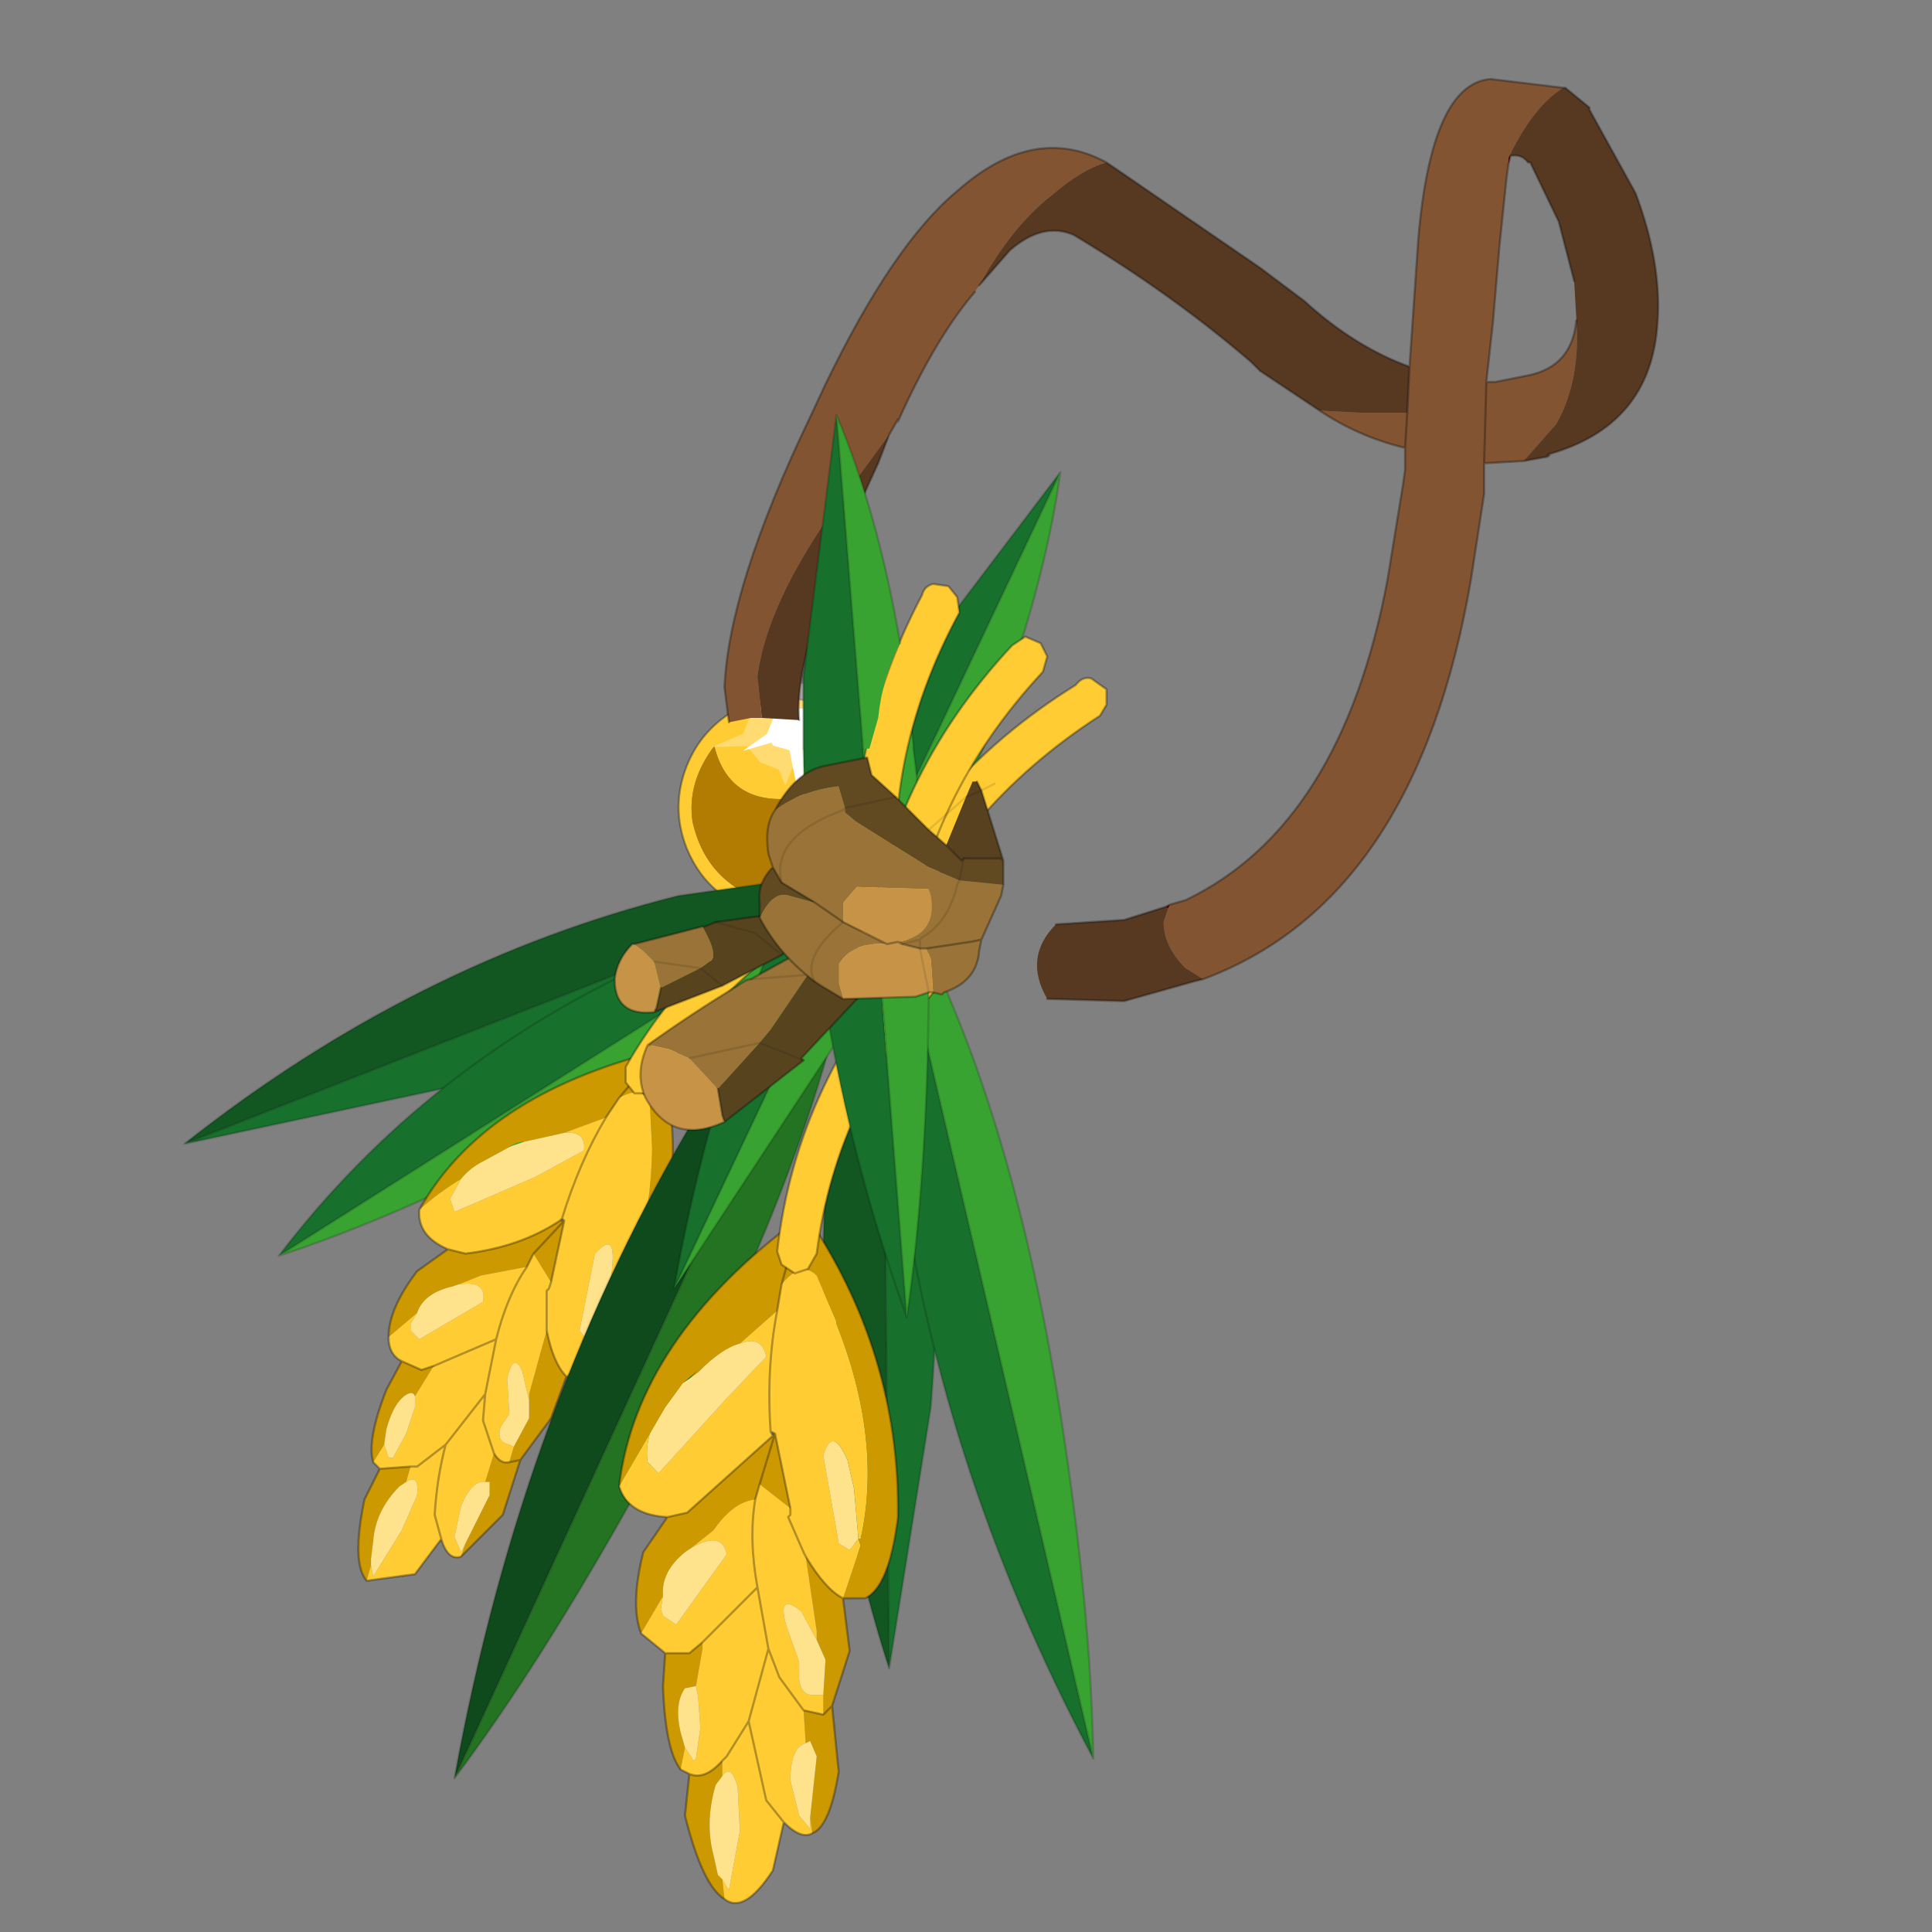 <?xml version="1.0" encoding="UTF-8" standalone="no"?>
<svg xmlns:xlink="http://www.w3.org/1999/xlink" height="440.0px" width="440.0px" xmlns="http://www.w3.org/2000/svg">
  <rect width="100%" height="100%" fill="#808080" stroke="none"/>
  <g transform="matrix(10.0, 0.0, 0.0, 10.0, 0.0, 0.0)">
    <use height="44.0" transform="matrix(1.0, 0.0, 0.0, 1.0, 0.0, 0.0)" width="44.0" xlink:href="#shape0"/>
    <use height="7.85" transform="matrix(0.853, 0.341, -0.341, 0.853, 17.384, 13.084)" width="5.5" xlink:href="#sprite0"/>
    <use height="33.9" transform="matrix(1.0, 0.0, 0.0, 1.0, 4.2, 9.45)" width="21.0" xlink:href="#shape2"/>
    <use height="10.7" transform="matrix(0.92, 0.0, 0.0, 0.92, 16.436, 17.012)" width="9.6" xlink:href="#sprite1"/>
    <use height="21.05" transform="matrix(1.0, 0.0, 0.0, 1.0, 16.5, 1.75)" width="21.25" xlink:href="#shape5"/>
    <use height="10.7" transform="matrix(0.208, -0.895, 0.895, 0.208, 25.165, 22.289)" width="9.6" xlink:href="#sprite1"/>
    <use height="10.7" transform="matrix(0.466, -0.79, 0.79, 0.466, 11.992, 12.227)" width="9.6" xlink:href="#sprite1"/>
    <use height="10.7" transform="matrix(0.735, 0.55, -0.55, 0.735, 24.824, -1.899)" width="9.6" xlink:href="#sprite1"/>
    <use height="10.7" transform="matrix(-0.302, -0.864, 0.864, -0.302, 34.358, 13.716)" width="9.6" xlink:href="#sprite1"/>
    <use height="7.6" transform="matrix(1.0, 0.0, 0.0, 1.0, 18.3, 9.45)" width="2.2" xlink:href="#shape6"/>
  </g>
  <defs>
    <g id="shape0" transform="matrix(1.0, 0.0, 0.0, 1.0, 0.0, 0.0)">
      <path d="M44.0 44.0 L0.0 44.0 0.0 0.0 44.0 0.0 44.0 44.0" fill="#43adca" fill-opacity="0.0" fill-rule="evenodd" stroke="none"/>
    </g>
    <g id="sprite0" transform="matrix(1.0, 0.0, 0.0, 1.0, 2.75, 3.9)">
      <use height="7.85" transform="matrix(1.0, 0.0, 0.0, 1.0, -2.75, -3.9)" width="5.5" xlink:href="#shape1"/>
    </g>
    <g id="shape1" transform="matrix(1.0, 0.0, 0.0, 1.0, 2.75, 3.9)">
      <path d="M0.0 -1.5 Q1.15 -1.5 1.95 -0.75 L2.55 0.1 2.65 0.5 2.75 1.2 2.75 1.4 Q2.7 2.45 1.95 3.15 1.15 3.95 0.0 3.95 -1.15 3.95 -1.95 3.15 L-2.0 3.1 Q-2.75 2.3 -2.75 1.2 -2.75 0.1 -1.95 -0.75 L-1.9 -0.75 -0.8 -1.35 -0.35 -1.45 0.0 -1.5 M0.35 -0.8 L0.15 -1.15 -0.3 -1.3 -0.7 -1.15 -0.9 -0.8 -0.7 -0.4 -0.3 -0.25 Q0.0 -0.25 0.15 -0.4 L0.35 -0.8 M2.45 1.7 L2.5 1.35 2.55 0.8 2.4 0.2 2.4 0.15 Q1.65 -0.8 0.55 -1.15 1.5 0.15 0.05 0.95 -1.4 1.75 -2.3 0.5 -2.6 1.6 -2.1 2.45 -1.2 3.75 0.4 3.6 2.15 3.35 2.45 1.7" fill="#ffcc33" fill-rule="evenodd" stroke="none"/>
      <path d="M0.35 -0.8 L0.15 -0.4 Q0.0 -0.25 -0.3 -0.25 L-0.7 -0.4 -0.9 -0.8 -0.7 -1.15 -0.3 -1.3 0.15 -1.15 0.35 -0.8" fill="#ffffff" fill-rule="evenodd" stroke="none"/>
      <path d="M2.45 1.7 Q1.8 1.45 1.85 1.15 1.85 0.8 2.55 0.8 L2.5 1.35 2.45 1.7" fill="#bd954d" fill-rule="evenodd" stroke="none"/>
      <path d="M2.55 0.8 Q1.85 0.8 1.85 1.15 1.8 1.45 2.45 1.7 2.15 3.35 0.4 3.6 -1.2 3.75 -2.1 2.45 -2.6 1.6 -2.3 0.5 -1.4 1.75 0.05 0.95 1.5 0.15 0.55 -1.15 1.65 -0.8 2.4 0.15 L2.4 0.2 2.55 0.8" fill="#b17c01" fill-rule="evenodd" stroke="none"/>
      <path d="M0.0 -1.5 L-0.35 -1.45 -0.8 -1.35 -1.9 -0.75 -1.95 -0.75 Q-2.75 0.1 -2.75 1.2 -2.75 2.3 -2.0 3.1 L-1.95 3.15 Q-1.15 3.95 0.0 3.95 1.15 3.95 1.95 3.15 2.7 2.45 2.75 1.4 L2.75 1.2 2.65 0.5 2.55 0.1 1.95 -0.75 Q1.15 -1.5 0.0 -1.5 M2.55 0.8 Q1.85 0.8 1.85 1.15 1.8 1.45 2.45 1.7" fill="none" stroke="#000000" stroke-linecap="round" stroke-linejoin="round" stroke-opacity="0.302" stroke-width="0.05"/>
      <path d="M2.05 2.2 L1.6 2.55 1.25 2.15 1.15 1.4 1.45 0.6 Q1.7 0.3 1.9 0.35 L2.25 0.65 2.4 1.45 2.05 2.2" fill="#42341f" fill-rule="evenodd" stroke="none"/>
      <path d="M-0.25 -0.5 L-0.5 -0.1 -0.95 -0.05 -1.2 -0.25 -1.2 -0.7 -0.95 -1.05 -0.55 -1.1 -0.2 -0.9 -0.25 -0.5" fill="#ffffff" fill-rule="evenodd" stroke="none"/>
      <path d="M-0.3 0.3 L-0.3 0.75 -0.6 0.45 -1.1 0.45 -1.55 0.2 -2.35 0.55 -1.75 -0.05 -1.75 -0.85 -1.25 -1.6 -0.7 -1.8 Q-0.25 -2.05 -0.05 -2.7 L-0.1 -1.65 0.2 -1.25 Q0.4 -0.9 0.2 -0.45 L-0.3 0.3 M-0.25 -0.5 L-0.2 -0.9 -0.55 -1.1 -0.95 -1.05 -1.2 -0.7 -1.2 -0.25 -0.95 -0.05 -0.5 -0.1 -0.25 -0.5" fill="#ffffff" fill-opacity="0.302" fill-rule="evenodd" stroke="none"/>
      <path d="M-0.7 -0.35 L-1.6 0.35 -0.85 -0.8 -1.5 -2.15 -0.65 -0.9 2.55 -3.9 -0.4 -0.6 0.65 1.7 -0.7 -0.35" fill="#ffffff" fill-rule="evenodd" stroke="none"/>
    </g>
    <g id="shape2" transform="matrix(1.0, 0.0, 0.0, 1.0, -4.2, -9.45)">
      <path d="M20.4 19.7 Q16.8 22.85 10.05 24.8 L4.2 26.05 20.4 19.7" fill="#17702c" fill-rule="evenodd" stroke="none"/>
      <path d="M20.4 19.7 L4.2 26.05 Q9.45 21.9 15.45 20.4 L20.4 19.7" fill="#125721" fill-rule="evenodd" stroke="none"/>
      <path d="M4.2 26.05 L10.05 24.8 Q16.8 22.85 20.4 19.7 L4.2 26.05 Q9.45 21.9 15.45 20.4 L20.4 19.7" fill="none" stroke="#000000" stroke-linecap="round" stroke-linejoin="round" stroke-opacity="0.153" stroke-width="0.05"/>
      <path d="M20.1 20.55 Q21.75 25.1 21.2 32.05 L20.25 38.0 20.1 20.55" fill="#17702c" fill-rule="evenodd" stroke="none"/>
      <path d="M20.1 20.55 L20.25 38.0 Q18.2 31.6 18.95 25.45 L20.1 20.55" fill="#125721" fill-rule="evenodd" stroke="none"/>
      <path d="M20.25 38.0 L21.2 32.05 Q21.75 25.1 20.1 20.55 L20.25 38.0 Q18.2 31.6 18.95 25.45 L20.1 20.55" fill="none" stroke="#000000" stroke-linecap="round" stroke-linejoin="round" stroke-opacity="0.153" stroke-width="0.05"/>
      <path d="M24.9 40.05 Q21.25 33.2 20.4 25.9 L20.2 19.9 24.9 40.05" fill="#17702c" fill-rule="evenodd" stroke="none"/>
      <path d="M24.9 40.05 L20.2 19.9 Q23.05 24.65 24.25 32.85 24.85 36.9 24.9 40.05" fill="#38a330" fill-rule="evenodd" stroke="none"/>
      <path d="M20.2 19.9 L20.4 25.9 Q21.25 33.2 24.9 40.05 L20.2 19.9 Q23.05 24.65 24.25 32.85 24.85 36.9 24.9 40.05" fill="none" stroke="#000000" stroke-linecap="round" stroke-linejoin="round" stroke-opacity="0.153" stroke-width="0.05"/>
      <path d="M19.55 20.25 L6.35 28.6 Q9.7 24.2 14.95 21.85 L19.55 20.25" fill="#17702c" fill-rule="evenodd" stroke="none"/>
      <path d="M19.55 20.25 Q17.4 23.5 11.65 26.35 8.8 27.8 6.35 28.6 L19.55 20.25" fill="#38a330" fill-rule="evenodd" stroke="none"/>
      <path d="M6.35 28.6 Q8.8 27.8 11.65 26.35 17.4 23.5 19.55 20.25 L6.35 28.6 Q9.7 24.2 14.95 21.85 L19.55 20.25" fill="none" stroke="#000000" stroke-linecap="round" stroke-linejoin="round" stroke-opacity="0.153" stroke-width="0.05"/>
      <path d="M15.0 23.85 L15.0 23.9 15.05 23.9 Q15.8 27.2 14.5 30.25 13.75 31.45 13.25 31.5 L12.9 31.35 13.6 30.5 13.6 30.4 13.65 30.4 Q14.8 28.7 14.85 26.2 L14.85 26.15 14.8 25.15 Q14.65 24.7 14.1 25.0 L14.95 24.0 14.1 25.0 13.8 25.45 12.85 25.8 11.95 26.0 11.65 26.1 11.95 26.0 Q11.75 26.0 11.55 26.15 L11.0 26.45 Q10.7 26.6 10.5 26.85 10.0 27.15 9.55 27.55 11.0 24.95 14.95 23.95 L15.0 23.9 15.0 23.85 15.0 23.9 14.95 23.9 15.0 23.9 14.95 23.95 Q14.1 24.0 14.95 23.9 L15.0 23.85 M14.95 24.0 L14.95 23.95 14.9 24.0 14.95 24.0 M10.2 28.45 L10.6 28.55 Q11.85 28.4 12.75 27.8 L12.85 27.8 12.15 28.55 12.85 27.8 12.55 29.2 12.15 28.55 12.0 28.85 10.95 29.05 10.45 29.25 10.3 29.3 Q9.65 29.45 9.5 29.9 L8.85 30.45 Q8.85 29.8 9.5 28.95 L10.2 28.45 M12.45 30.3 Q12.6 31.05 12.9 31.35 L12.55 32.3 11.85 33.25 11.45 34.5 10.5 35.45 10.6 35.15 11.15 34.05 11.15 33.75 11.05 33.75 11.25 33.1 Q11.4 33.35 11.6 33.3 L11.7 32.95 12.05 32.3 12.05 31.9 12.05 31.75 12.45 30.3 M8.35 36.0 Q8.0 35.6 8.3 34.15 L8.65 33.45 9.35 33.4 9.25 33.75 9.1 33.85 Q8.55 34.4 8.5 35.1 L8.45 35.5 8.45 35.65 8.35 36.0 M8.5 33.3 Q8.35 32.8 8.8 31.65 L9.15 31.0 9.6 31.2 9.9 31.1 9.85 31.15 9.45 31.8 Q9.4 31.65 9.2 31.8 8.95 32.0 8.8 32.55 L8.75 32.9 8.5 33.3 M11.85 33.25 L11.6 33.3 11.85 33.25" fill="#cc9900" fill-rule="evenodd" stroke="none"/>
      <path d="M15.0 23.9 L14.95 23.9 14.95 23.95 15.0 23.9 M14.95 23.95 L14.95 24.0 14.9 24.0 14.95 23.95 M14.95 23.9 L14.95 23.85 15.1 23.65 15.05 23.8 15.0 23.85 14.95 23.9" fill="#ffca33" fill-rule="evenodd" stroke="none"/>
      <path d="M14.1 25.0 Q14.65 24.7 14.8 25.15 L14.85 26.15 14.85 26.2 Q14.8 28.7 13.65 30.4 L13.6 30.4 13.6 30.5 12.9 31.35 Q12.6 31.05 12.45 30.3 L12.45 30.2 12.45 29.4 12.5 29.35 12.55 29.2 12.5 29.35 12.45 29.4 12.45 30.2 12.45 30.3 12.05 31.75 12.05 31.9 11.9 31.25 Q11.7 30.75 11.55 31.4 L11.6 32.2 11.4 32.5 Q11.3 32.85 11.6 32.9 L11.7 32.95 11.6 33.3 Q11.4 33.35 11.25 33.1 L11.0 32.35 11.05 31.75 11.3 30.5 Q11.55 29.5 12.0 28.85 11.55 29.5 11.3 30.5 L11.05 31.75 11.0 32.35 11.25 33.1 11.05 33.75 Q10.75 33.7 10.5 34.3 L10.35 35.0 10.5 35.35 10.6 35.15 10.5 35.45 Q10.2 35.55 10.05 35.05 L9.45 35.85 8.35 36.0 8.45 35.65 8.5 35.9 9.15 34.85 9.5 34.05 Q9.55 33.55 9.25 33.75 L9.35 33.4 8.65 33.45 8.5 33.3 8.75 32.9 8.85 33.2 8.95 33.2 9.25 32.65 9.45 32.05 9.45 31.8 9.85 31.15 9.9 31.1 9.6 31.2 9.15 31.0 Q8.85 30.85 8.85 30.45 L9.5 29.9 9.35 30.15 9.35 30.3 9.55 30.5 11.0 29.65 Q11.1 29.15 10.45 29.25 L10.95 29.05 12.0 28.85 12.15 28.55 12.55 29.2 12.85 27.8 12.8 27.75 12.75 27.8 Q11.85 28.4 10.6 28.55 L10.2 28.45 Q9.5 28.15 9.55 27.55 10.0 27.15 10.5 26.85 L10.25 27.3 10.35 27.6 12.2 26.8 13.3 26.2 Q13.35 25.75 12.85 25.8 L13.8 25.45 14.1 25.0 M13.8 25.45 Q13.2 26.45 12.8 27.75 13.2 26.45 13.8 25.45 M13.6 30.4 L13.9 29.4 13.95 28.75 Q14.0 28.05 13.55 28.55 L13.25 30.05 13.2 30.3 13.35 30.5 13.6 30.4 M9.35 33.4 L9.5 33.4 10.15 32.9 Q9.95 33.65 9.9 34.5 L10.05 35.05 9.9 34.5 Q9.95 33.65 10.15 32.9 L9.5 33.4 9.35 33.4 M9.9 31.1 L11.3 30.5 9.9 31.1 M10.15 32.9 L11.05 31.75 10.15 32.9" fill="#ffcc33" fill-rule="evenodd" stroke="none"/>
      <path d="M11.65 26.1 L11.95 26.0 12.85 25.8 Q13.35 25.75 13.3 26.2 L12.2 26.8 10.35 27.6 10.25 27.3 10.5 26.85 Q10.7 26.6 11.0 26.45 L11.55 26.15 11.65 26.1 M9.5 29.9 Q9.65 29.45 10.3 29.3 L10.45 29.25 Q11.1 29.15 11.0 29.65 L9.55 30.5 9.35 30.3 9.35 30.15 9.5 29.9 M13.6 30.4 L13.35 30.5 13.2 30.3 13.25 30.05 13.55 28.55 Q14.0 28.05 13.95 28.75 L13.9 29.4 13.6 30.4 M11.7 32.95 L11.6 32.9 Q11.3 32.85 11.4 32.5 L11.6 32.2 11.55 31.4 Q11.7 30.75 11.9 31.25 L12.05 31.9 12.05 32.3 11.7 32.95 M8.75 32.9 L8.8 32.55 Q8.95 32.0 9.2 31.8 9.4 31.65 9.45 31.8 L9.45 32.05 9.25 32.65 8.95 33.2 8.85 33.2 8.75 32.9 M9.25 33.75 Q9.55 33.55 9.5 34.05 L9.15 34.85 8.5 35.9 8.45 35.65 8.45 35.5 8.5 35.1 Q8.55 34.4 9.1 33.85 L9.25 33.75 M11.05 33.75 L11.15 33.75 11.15 34.05 10.6 35.15 10.5 35.35 10.35 35.0 10.5 34.3 Q10.75 33.7 11.05 33.75" fill="#ffe28c" fill-rule="evenodd" stroke="none"/>
      <path d="M15.05 23.9 L15.0 23.85 15.0 23.9 14.95 23.9 14.95 23.95 14.95 24.0 14.1 25.0 M15.0 23.9 L14.95 23.95 M12.9 31.35 L13.25 31.5 Q13.75 31.45 14.5 30.25 15.8 27.2 15.05 23.9 M14.9 24.0 L14.95 24.0 M13.8 25.45 L14.1 25.0 M9.55 27.55 Q9.5 28.15 10.2 28.45 L10.6 28.55 Q11.85 28.4 12.75 27.8 L12.8 27.75 Q13.2 26.45 13.8 25.45 M12.0 28.85 L12.15 28.55 12.85 27.8 12.75 27.8 M8.85 30.45 Q8.85 29.8 9.5 28.95 L10.2 28.45 M12.8 27.75 L12.85 27.8 12.55 29.2 12.5 29.35 12.45 29.4 12.45 30.2 12.45 30.3 Q12.6 31.05 12.9 31.35 L12.55 32.3 11.85 33.25 11.45 34.5 10.5 35.45 Q10.2 35.55 10.05 35.05 L9.45 35.85 8.35 36.0 Q8.0 35.6 8.3 34.15 L8.65 33.45 8.5 33.3 Q8.35 32.8 8.8 31.65 L9.15 31.0 Q8.85 30.85 8.85 30.45 M9.55 27.55 Q11.0 24.95 14.95 23.95 M11.6 33.3 L11.85 33.25 M12.0 28.85 Q11.55 29.5 11.3 30.5 L11.05 31.75 11.0 32.35 11.25 33.1 Q11.4 33.35 11.6 33.3 M9.9 31.1 L9.6 31.2 9.15 31.0 M10.05 35.05 L9.9 34.5 Q9.95 33.65 10.15 32.9 L9.5 33.4 9.35 33.4 8.65 33.45 M11.05 31.75 L10.15 32.9 M11.3 30.5 L9.9 31.1" fill="none" stroke="#000000" stroke-linecap="round" stroke-linejoin="round" stroke-opacity="0.302" stroke-width="0.05"/>
      <path d="M19.3 19.7 L19.65 19.65 19.85 19.95 19.85 20.2 19.7 20.45 Q16.6 21.9 15.0 24.7 L14.7 24.9 14.45 24.9 14.25 24.65 14.25 24.3 Q15.95 21.3 19.3 19.7" fill="#ffcc33" fill-rule="evenodd" stroke="none"/>
      <path d="M19.3 19.7 Q15.95 21.3 14.25 24.3 L14.25 24.65 14.45 24.9 14.7 24.9 15.0 24.7 Q16.6 21.9 19.7 20.45 L19.85 20.2 19.85 19.95 19.65 19.65 19.3 19.7 Z" fill="none" stroke="#000000" stroke-linecap="round" stroke-linejoin="round" stroke-opacity="0.302" stroke-width="0.05"/>
      <path d="M10.35 40.5 Q11.9 31.95 15.95 25.25 L19.65 20.25 10.35 40.5" fill="#0f4a1c" fill-rule="evenodd" stroke="none"/>
      <path d="M10.35 40.5 L19.65 20.25 Q18.8 26.4 14.45 34.05 12.3 37.9 10.35 40.5" fill="#247322" fill-rule="evenodd" stroke="none"/>
      <path d="M19.65 20.25 L15.95 25.25 Q11.9 31.95 10.35 40.5 L19.65 20.25 Q18.8 26.4 14.45 34.05 12.3 37.9 10.35 40.5" fill="none" stroke="#000000" stroke-linecap="round" stroke-linejoin="round" stroke-opacity="0.153" stroke-width="0.05"/>
      <path d="M18.3 27.65 L18.25 27.65 18.3 27.65 18.25 27.65 18.3 27.65 18.2 27.75 18.15 27.8 18.2 27.8 18.25 27.7 18.3 27.65 18.35 27.65 Q20.5 30.8 20.45 34.55 20.25 36.15 19.7 36.4 L19.2 36.4 19.35 37.6 18.95 38.85 19.1 40.35 Q18.9 41.6 18.5 41.75 L18.45 41.4 18.6 40.0 18.45 39.65 18.35 39.7 18.3 38.95 18.75 39.05 18.75 38.6 18.8 37.8 18.6 37.35 18.6 37.15 18.35 35.45 Q18.8 36.2 19.2 36.4 L19.6 35.2 19.55 35.05 19.6 35.05 Q20.1 32.8 19.05 30.15 L19.05 30.1 18.6 29.05 Q18.25 28.7 17.8 29.25 L17.7 29.85 16.85 30.6 Q16.45 30.7 15.9 31.25 L15.7 31.4 15.9 31.2 15.55 31.5 15.15 32.05 14.8 32.65 14.1 33.85 Q14.5 30.5 18.2 27.75 17.35 28.15 18.2 27.7 L18.25 27.65 18.3 27.65 M18.2 27.8 L17.8 29.25 18.2 27.8 M15.2 34.55 L15.65 34.45 17.6 32.7 17.65 32.65 18.0 34.35 17.3 33.8 17.2 34.15 Q16.7 34.2 16.25 34.85 L15.75 35.25 15.6 35.35 Q15.05 35.8 15.1 36.35 L14.6 37.2 Q14.35 36.55 14.65 35.35 L15.2 34.55 M17.65 32.65 L17.3 33.8 17.65 32.65 M16.5 43.25 Q16.0 42.95 15.6 41.35 L15.7 40.4 Q16.05 40.55 16.45 40.1 L16.45 40.45 16.3 40.65 Q16.05 41.5 16.25 42.25 L16.35 42.7 16.45 42.8 16.5 43.25 M15.5 40.3 Q15.15 39.85 15.1 38.4 L15.15 37.65 15.7 37.65 16.0 37.4 16.0 37.55 15.85 38.4 15.6 38.45 Q15.35 38.8 15.5 39.45 L15.6 39.8 15.5 40.3 M18.75 39.05 L18.95 38.85 18.75 39.05" fill="#cc9900" fill-rule="evenodd" stroke="none"/>
      <path d="M18.3 27.65 L18.25 27.65 18.2 27.7 18.2 27.6 18.25 27.35 18.3 27.55 18.25 27.6 18.25 27.65 18.2 27.75 18.25 27.7 18.2 27.8 18.15 27.8 18.2 27.75 18.3 27.65" fill="#ffca33" fill-rule="evenodd" stroke="none"/>
      <path d="M16.85 30.6 L17.7 29.85 17.8 29.25 Q18.25 28.7 18.6 29.05 L19.05 30.1 19.05 30.15 Q20.1 32.8 19.6 35.05 L19.55 35.05 19.6 35.2 19.2 36.4 Q18.8 36.2 18.35 35.45 L18.3 35.35 17.95 34.55 18.0 34.5 18.0 34.35 18.0 34.5 17.95 34.55 18.3 35.35 18.35 35.45 18.6 37.15 18.6 37.35 18.25 36.7 Q17.7 36.25 17.9 37.0 L18.2 37.85 18.2 38.25 Q18.25 38.65 18.6 38.6 L18.75 38.6 18.75 39.05 18.3 38.95 17.75 38.2 17.5 37.55 17.25 36.15 Q17.05 35.05 17.2 34.15 17.05 35.05 17.25 36.15 L17.5 37.55 17.75 38.2 18.3 38.95 18.35 39.7 Q18.0 39.8 18.0 40.55 L18.2 41.35 18.45 41.65 18.45 41.4 18.5 41.75 Q18.25 41.9 17.85 41.5 L17.6 42.6 Q16.95 43.6 16.5 43.25 L16.45 42.8 16.6 43.05 16.85 41.7 16.8 40.7 Q16.65 40.15 16.45 40.45 L16.45 40.1 16.55 40.0 17.05 39.2 17.45 41.0 17.85 41.5 17.45 41.0 17.05 39.2 16.55 40.0 16.45 40.1 Q16.05 40.55 15.7 40.4 L15.5 40.3 15.6 39.8 15.8 40.1 15.85 40.05 15.95 39.35 15.9 38.65 15.85 38.4 16.0 37.55 16.0 37.4 15.7 37.65 15.15 37.65 14.6 37.2 15.1 36.35 15.05 36.65 15.1 36.8 15.4 37.0 16.55 35.4 Q16.45 34.85 15.75 35.25 L16.25 34.85 Q16.7 34.2 17.2 34.15 L17.3 33.8 18.0 34.35 17.65 32.65 17.55 32.6 17.6 32.7 15.65 34.45 15.2 34.55 Q14.3 34.5 14.1 33.85 L14.8 32.65 Q14.7 33.0 14.75 33.3 L15.0 33.55 16.5 31.9 17.45 30.9 Q17.35 30.4 16.85 30.6 M17.7 29.85 Q17.45 31.15 17.55 32.6 17.45 31.15 17.7 29.85 M19.55 35.05 L19.45 33.9 19.3 33.25 Q18.95 32.45 18.75 33.15 L19.05 34.85 19.1 35.15 19.35 35.3 19.55 35.05 M17.05 39.2 L17.5 37.55 17.05 39.2 M16.0 37.4 L17.25 36.15 16.0 37.4" fill="#ffcc33" fill-rule="evenodd" stroke="none"/>
      <path d="M15.7 31.4 L15.9 31.25 Q16.45 30.7 16.85 30.6 17.35 30.4 17.45 30.9 L16.5 31.9 15.0 33.55 14.75 33.3 Q14.7 33.0 14.8 32.65 L15.15 32.05 15.55 31.5 15.7 31.4 M15.1 36.35 Q15.05 35.8 15.6 35.35 L15.75 35.25 Q16.45 34.85 16.55 35.4 L15.4 37.0 15.1 36.8 15.05 36.65 15.1 36.35 M19.55 35.05 L19.35 35.3 19.1 35.15 19.05 34.85 18.75 33.15 Q18.95 32.45 19.3 33.25 L19.45 33.9 19.55 35.05 M18.75 38.6 L18.6 38.6 Q18.25 38.65 18.2 38.25 L18.2 37.85 17.9 37.0 Q17.7 36.25 18.25 36.7 L18.6 37.35 18.8 37.8 18.75 38.6 M15.6 39.8 L15.5 39.45 Q15.35 38.8 15.6 38.45 L15.85 38.4 15.9 38.65 15.95 39.35 15.85 40.05 15.8 40.1 15.6 39.8 M16.45 40.45 Q16.65 40.15 16.8 40.7 L16.85 41.7 16.6 43.05 16.45 42.8 16.35 42.7 16.25 42.25 Q16.05 41.5 16.3 40.65 L16.45 40.45 M18.45 41.4 L18.45 41.65 18.2 41.35 18.0 40.55 Q18.0 39.8 18.35 39.7 L18.45 39.65 18.6 40.0 18.45 41.4" fill="#ffe28c" fill-rule="evenodd" stroke="none"/>
      <path d="M18.25 27.65 L18.3 27.65 18.25 27.65 18.25 27.7 18.3 27.65 M18.15 27.8 L18.2 27.8 18.25 27.7 18.2 27.75 M18.35 27.65 L18.25 27.65 M17.7 29.85 L17.8 29.25 18.2 27.8 M14.1 33.85 Q14.3 34.5 15.2 34.55 L15.65 34.45 17.6 32.7 17.55 32.6 Q17.45 31.15 17.7 29.85 M14.6 37.2 Q14.35 36.55 14.65 35.35 L15.2 34.55 M17.2 34.15 L17.3 33.8 17.65 32.65 17.6 32.7 M17.55 32.6 L17.65 32.65 18.0 34.35 18.0 34.5 17.95 34.55 18.3 35.35 18.35 35.45 Q18.8 36.2 19.2 36.4 L19.35 37.6 18.95 38.85 19.1 40.35 Q18.9 41.6 18.5 41.75 18.25 41.9 17.85 41.5 L17.6 42.6 Q16.95 43.6 16.5 43.25 16.0 42.95 15.6 41.35 L15.7 40.4 15.5 40.3 Q15.15 39.85 15.1 38.4 L15.15 37.65 14.6 37.2 M14.1 33.85 Q14.5 30.5 18.2 27.75 M18.35 27.65 Q20.5 30.8 20.45 34.55 20.25 36.15 19.7 36.4 L19.2 36.4 M17.2 34.15 Q17.05 35.05 17.25 36.15 L17.5 37.55 17.75 38.2 18.3 38.95 18.75 39.05 M16.0 37.4 L15.7 37.65 15.15 37.65 M17.85 41.5 L17.45 41.0 17.05 39.2 16.55 40.0 16.45 40.1 Q16.05 40.55 15.7 40.4 M18.95 38.85 L18.75 39.05 M17.25 36.15 L16.0 37.4 M17.5 37.55 L17.05 39.2" fill="none" stroke="#000000" stroke-linecap="round" stroke-linejoin="round" stroke-opacity="0.302" stroke-width="0.05"/>
      <path d="M21.0 21.5 Q21.1 21.3 21.3 21.3 L21.65 21.45 21.8 21.75 21.7 22.1 Q19.05 24.95 18.6 28.55 L18.4 28.9 18.1 29.0 17.8 28.8 17.7 28.5 Q18.15 24.55 21.0 21.5" fill="#ffcc33" fill-rule="evenodd" stroke="none"/>
      <path d="M21.0 21.5 Q18.15 24.55 17.7 28.5 L17.8 28.8 18.1 29.0 18.4 28.9 18.6 28.55 Q19.05 24.95 21.7 22.1 L21.8 21.75 21.65 21.45 21.3 21.3 Q21.1 21.3 21.0 21.5 Z" fill="none" stroke="#000000" stroke-linecap="round" stroke-linejoin="round" stroke-opacity="0.302" stroke-width="0.05"/>
      <path d="M24.15 10.75 L15.35 29.35 Q16.7 21.8 20.55 15.5 L24.15 10.75" fill="#17702c" fill-rule="evenodd" stroke="none"/>
      <path d="M24.15 10.75 Q23.4 16.15 19.3 23.35 L15.35 29.35 24.15 10.75" fill="#38a330" fill-rule="evenodd" stroke="none"/>
      <path d="M15.35 29.35 L19.3 23.35 Q23.4 16.15 24.15 10.75 L15.35 29.35 Q16.7 21.8 20.55 15.5 L24.15 10.75" fill="none" stroke="#000000" stroke-linecap="round" stroke-linejoin="round" stroke-opacity="0.153" stroke-width="0.05"/>
      <path d="M19.05 9.45 L19.65 16.95 19.65 17.05 20.65 30.0 Q18.35 23.55 18.3 17.05 L18.3 16.95 18.3 15.4 19.05 9.45" fill="#17702c" fill-rule="evenodd" stroke="none"/>
      <path d="M19.05 9.45 Q20.3 12.55 20.8 16.95 L20.8 17.05 Q21.15 19.7 21.15 22.8 21.1 26.9 20.65 30.0 L19.65 17.05 19.65 16.95 19.05 9.45" fill="#38a330" fill-rule="evenodd" stroke="none"/>
      <path d="M20.65 30.0 Q21.1 26.9 21.15 22.8 21.15 19.7 20.8 17.05 L20.8 16.95 Q20.3 12.55 19.05 9.45 L19.65 16.95 19.65 17.05 20.65 30.0 Q18.35 23.55 18.3 17.05 L18.3 16.95 18.3 15.4 19.05 9.45" fill="none" stroke="#000000" stroke-linecap="round" stroke-linejoin="round" stroke-opacity="0.153" stroke-width="0.05"/>
      <path d="M15.05 22.5 L14.95 22.95 14.9 23.05 16.45 22.45 17.8 21.75 17.85 21.7 17.9 21.5 17.7 21.15 17.65 21.0 17.55 20.85 17.4 20.85 16.3 21.0 17.2 21.25 17.8 21.75 17.2 21.25 16.3 21.0 16.05 21.1 16.0 21.1 Q16.4 21.8 16.15 21.9 L15.95 22.05 16.45 22.45 15.95 22.05 15.05 22.5" fill="#57441f" fill-rule="evenodd" stroke="none"/>
      <path d="M14.45 21.5 L14.65 21.65 14.9 21.9 15.05 22.5 15.95 22.05 16.15 21.9 Q16.4 21.8 16.0 21.1 L14.45 21.5 M14.9 21.9 L15.95 22.05 14.9 21.9" fill="#997337" fill-rule="evenodd" stroke="none"/>
      <path d="M15.05 22.5 L14.9 21.9 14.65 21.65 14.45 21.5 14.4 21.5 Q14.05 21.85 14.0 22.3 14.0 23.15 14.9 23.05 L14.95 22.95 15.05 22.5" fill="#c79447" fill-rule="evenodd" stroke="none"/>
      <path d="M15.05 22.5 L14.95 22.95 14.9 23.05 Q14.0 23.15 14.0 22.3 14.05 21.85 14.4 21.5 L14.45 21.5 16.0 21.1 M16.3 21.0 L17.4 20.85 M17.65 21.0 L17.7 21.15 M17.9 21.5 L17.85 21.7 17.8 21.75 16.45 22.45 14.9 23.05 M16.3 21.0 L16.05 21.1 16.0 21.1" fill="none" stroke="#000000" stroke-linecap="round" stroke-linejoin="round" stroke-opacity="0.302" stroke-width="0.05"/>
      <path d="M15.95 22.05 L14.9 21.9 M17.8 21.75 L17.2 21.25 16.3 21.0 M16.45 22.45 L15.95 22.05" fill="none" stroke="#000000" stroke-linecap="round" stroke-linejoin="round" stroke-opacity="0.102" stroke-width="0.05"/>
      <path d="M19.75 22.5 L18.25 24.1 18.3 24.15 17.3 23.75 18.3 24.15 16.5 25.55 16.45 25.4 16.35 24.8 17.3 23.75 17.55 23.45 18.4 22.2 18.65 22.2 19.75 22.5 18.65 22.2 18.4 22.2 18.55 21.5 19.1 21.65 19.1 21.6 19.2 21.75 19.5 21.95 19.7 22.15 19.9 22.45 19.75 22.5" fill="#57441f" fill-rule="evenodd" stroke="none"/>
      <path d="M18.4 22.2 L17.55 23.45 17.3 23.75 16.35 24.8 15.7 24.1 15.25 23.9 14.8 23.8 14.75 23.8 Q15.8 23.05 16.8 22.45 17.0 22.3 17.1 22.3 L18.55 21.5 18.4 22.2 17.1 22.3 18.4 22.2 M15.7 24.1 L17.3 23.75 15.7 24.1" fill="#997337" fill-rule="evenodd" stroke="none"/>
      <path d="M16.5 25.55 Q15.3 26.1 14.7 25.0 14.45 24.45 14.75 23.8 L14.8 23.8 15.25 23.9 15.7 24.1 16.35 24.8 16.45 25.4 16.5 25.55" fill="#c79447" fill-rule="evenodd" stroke="none"/>
      <path d="M18.3 24.15 L18.25 24.1 19.75 22.5 M18.3 24.15 L16.5 25.55 Q15.3 26.1 14.7 25.0 14.45 24.45 14.75 23.8 15.8 23.05 16.8 22.45 17.0 22.3 17.1 22.3 L18.55 21.5 M19.1 21.6 L19.2 21.75 M19.7 22.15 L19.9 22.45 19.75 22.5 M16.5 25.55 L16.45 25.4 16.35 24.8 M14.8 23.8 L14.75 23.8" fill="none" stroke="#000000" stroke-linecap="round" stroke-linejoin="round" stroke-opacity="0.302" stroke-width="0.05"/>
      <path d="M19.75 22.5 L18.65 22.2 18.4 22.2 17.1 22.3 M17.3 23.75 L18.3 24.15 M17.3 23.75 L15.7 24.1" fill="none" stroke="#000000" stroke-linecap="round" stroke-linejoin="round" stroke-opacity="0.102" stroke-width="0.05"/>
      <path d="M24.5 15.6 Q24.65 15.4 24.85 15.45 L25.2 15.7 25.2 16.05 25.05 16.3 Q21.8 18.4 20.4 21.75 L20.1 22.05 19.8 22.05 19.55 21.8 19.5 21.45 Q20.95 17.8 24.5 15.6" fill="#ffcc33" fill-rule="evenodd" stroke="none"/>
      <path d="M24.5 15.6 Q20.95 17.8 19.5 21.45 L19.55 21.8 19.8 22.05 20.1 22.05 20.4 21.75 Q21.8 18.4 25.05 16.3 L25.2 16.05 25.2 15.7 24.85 15.45 Q24.65 15.4 24.5 15.6 Z" fill="none" stroke="#000000" stroke-linecap="round" stroke-linejoin="round" stroke-opacity="0.302" stroke-width="0.05"/>
      <path d="M21.0 13.55 Q21.05 13.35 21.25 13.3 L21.6 13.35 21.8 13.6 21.85 13.95 Q20.0 17.35 20.5 21.0 L20.4 21.4 20.1 21.5 19.75 21.45 19.6 21.2 Q19.05 17.25 21.0 13.55" fill="#ffcc33" fill-rule="evenodd" stroke="none"/>
      <path d="M21.0 13.55 Q19.05 17.25 19.6 21.2 L19.75 21.45 20.1 21.5 20.4 21.4 20.5 21.0 Q20.0 17.35 21.85 13.95 L21.8 13.6 21.6 13.35 21.25 13.3 Q21.05 13.35 21.0 13.55 Z" fill="none" stroke="#000000" stroke-linecap="round" stroke-linejoin="round" stroke-opacity="0.302" stroke-width="0.05"/>
      <path d="M23.05 14.7 L23.35 14.5 23.7 14.65 23.85 14.95 23.75 15.3 Q21.1 18.15 20.65 21.75 L20.45 22.1 20.15 22.2 19.85 22.0 19.75 21.7 Q20.2 17.75 23.05 14.7" fill="#ffcc33" fill-rule="evenodd" stroke="none"/>
      <path d="M23.05 14.7 Q20.2 17.75 19.75 21.7 L19.85 22.0 20.15 22.2 20.45 22.1 20.65 21.75 Q21.1 18.15 23.75 15.3 L23.85 14.95 23.7 14.65 23.35 14.5 23.05 14.7 Z" fill="none" stroke="#000000" stroke-linecap="round" stroke-linejoin="round" stroke-opacity="0.302" stroke-width="0.05"/>
      <path d="M21.25 22.6 L21.45 22.65 21.5 22.6 Q22.25 22.35 22.3 21.65 L22.35 21.4 22.8 20.4 22.85 20.15 21.85 20.05 21.8 20.15 Q21.6 21.0 21.0 21.35 L20.95 21.4 20.95 21.6 20.95 21.4 21.0 21.35 Q21.6 21.0 21.8 20.15 L21.85 20.05 21.15 19.75 19.55 18.75 19.25 18.5 19.25 18.4 19.2 18.45 Q17.55 19.05 17.8 20.1 17.55 19.05 19.2 18.45 L19.25 18.4 19.1 17.9 Q18.25 18.0 17.65 18.45 17.4 18.8 17.5 19.45 L17.6 19.75 17.8 20.1 18.55 20.55 19.2 21.0 18.55 20.55 18.0 20.4 Q17.6 20.25 17.3 20.9 17.75 21.75 18.55 22.35 L18.7 22.45 19.2 22.75 19.1 22.4 19.1 21.95 Q19.4 21.45 20.2 21.5 L19.2 21.0 19.2 20.55 19.5 20.2 21.15 20.25 21.2 20.4 Q21.35 21.3 20.45 21.45 L20.55 21.5 20.95 21.6 21.1 21.6 21.2 21.85 21.25 22.6 M22.35 21.4 L22.1 21.45 21.1 21.6 22.1 21.45 22.35 21.4 M20.95 21.4 L20.55 21.5 20.95 21.4 M18.55 22.35 Q18.25 21.8 19.2 21.0 18.25 21.8 18.55 22.35" fill="#997337" fill-rule="evenodd" stroke="none"/>
      <path d="M19.2 22.75 L20.85 22.7 21.15 22.6 21.25 22.6 21.2 21.85 21.1 21.6 20.95 21.6 20.55 21.5 20.45 21.45 20.2 21.5 20.45 21.45 Q21.35 21.3 21.2 20.4 L21.15 20.25 19.5 20.2 19.2 20.55 19.2 21.0 20.2 21.5 Q19.4 21.45 19.1 21.95 L19.1 22.4 19.2 22.75 M21.15 22.6 L20.95 21.6 21.15 22.6" fill="#c79447" fill-rule="evenodd" stroke="none"/>
      <path d="M22.85 20.15 L22.85 19.6 22.8 19.55 21.95 19.55 21.9 19.6 21.55 19.25 21.15 18.9 20.4 18.15 19.85 17.65 19.75 17.25 18.75 17.45 Q18.1 17.6 17.65 18.45 18.25 18.0 19.1 17.9 L19.25 18.4 19.25 18.5 19.55 18.75 21.15 19.75 21.85 20.05 22.85 20.15 M21.85 20.05 L21.95 19.55 21.85 20.05 M20.4 18.15 L19.25 18.4 20.4 18.15 M18.55 20.55 L17.8 20.1 17.6 19.75 Q17.25 20.1 17.3 20.55 L17.3 20.9 Q17.6 20.25 18.0 20.4 L18.55 20.55" fill="#614a22" fill-rule="evenodd" stroke="none"/>
      <path d="M22.85 19.6 L22.35 18.0 Q22.15 18.1 22.0 18.15 22.15 18.1 22.35 18.0 L22.25 17.8 22.15 17.8 22.0 18.15 21.55 19.25 21.9 19.6 21.95 19.55 22.8 19.55 22.85 19.6" fill="#57411e" fill-rule="evenodd" stroke="none"/>
      <path d="M19.2 22.75 L20.85 22.7 21.15 22.6 21.25 22.6 21.45 22.65 21.5 22.6 Q22.25 22.35 22.3 21.65 L22.35 21.4 22.8 20.4 22.85 20.15 22.85 19.6 22.35 18.0 22.25 17.8 M20.45 21.45 L20.2 21.5 19.2 21.0 18.55 20.55 17.8 20.1 M20.45 21.45 L20.55 21.5 20.95 21.6 M21.1 21.6 L22.1 21.45 22.35 21.4 M21.1 21.6 L20.95 21.6 M21.55 19.25 L21.9 19.6 21.95 19.55 22.8 19.55 22.85 19.6 M20.4 18.15 L21.15 18.9 21.55 19.25 M17.65 18.45 Q18.1 17.6 18.75 17.45 L19.75 17.25 19.85 17.65 20.4 18.15 M17.65 18.45 Q17.4 18.8 17.5 19.45 L17.6 19.75 Q17.25 20.1 17.3 20.55 L17.3 20.9 Q17.75 21.75 18.55 22.35 L18.7 22.45 19.2 22.75 M17.6 19.75 L17.8 20.1" fill="none" stroke="#000000" stroke-linecap="round" stroke-linejoin="round" stroke-opacity="0.302" stroke-width="0.05"/>
      <path d="M22.35 18.0 L22.65 17.85 M20.95 21.6 L21.15 22.6 M20.95 21.6 L20.95 21.4 21.0 21.35 Q21.6 21.0 21.8 20.15 L21.85 20.05 M20.55 21.5 L20.95 21.4 M21.95 19.55 L21.85 20.05 M19.25 18.4 L20.4 18.15 M22.0 18.15 Q22.15 18.1 22.35 18.0 M22.0 18.15 L21.15 18.9 M17.8 20.1 Q17.55 19.05 19.2 18.45 L19.25 18.4 M19.2 21.0 Q18.25 21.8 18.55 22.35" fill="none" stroke="#000000" stroke-linecap="round" stroke-linejoin="round" stroke-opacity="0.102" stroke-width="0.05"/>
    </g>
    <g id="sprite1" transform="matrix(1.0, 0.0, 0.0, 1.0, 6.7, 3.9)">
      <clipPath id="clipPath0" transform="matrix(1.0, 0.0, 0.0, 1.0, 6.7, 3.9)">
        <use height="10.45" transform="matrix(1.0, 0.0, 0.0, 1.0, -6.7, -3.65)" width="9.6" xlink:href="#shape3"/>
      </clipPath>
      <g clip-path="url(#clipPath0)">
        <use height="7.85" transform="matrix(1.0, 0.0, 0.0, 1.0, -2.75, -3.9)" width="5.5" xlink:href="#shape4"/>
      </g>
    </g>
    <g id="shape3" transform="matrix(1.0, 0.0, 0.0, 1.0, 6.7, 3.65)">
      <path d="M2.75 2.55 L2.65 2.95 2.75 3.05 2.85 3.55 2.7 3.85 2.8 4.0 Q1.2 6.8 0.0 6.8 -1.85 6.8 -3.95 5.35 -6.7 3.45 -6.7 0.45 -6.7 -0.95 -5.5 -2.2 -4.1 -3.65 -2.05 -3.65 0.4 -3.65 1.8 -1.95 2.65 -0.9 2.85 0.55 L1.45 0.55 Q0.9 1.45 1.5 2.4 L2.75 2.55" fill="#b17c01" fill-rule="evenodd" stroke="none"/>
      <path d="M2.75 2.55 L2.8 2.55 2.85 2.45 2.9 1.85 M2.75 2.55 L1.5 2.4 Q0.9 1.45 1.45 0.55 L2.85 0.55 Q2.65 -0.9 1.8 -1.95 0.4 -3.65 -2.05 -3.65 -4.1 -3.65 -5.5 -2.2 -6.7 -0.95 -6.7 0.45 -6.7 3.45 -3.95 5.35 -1.85 6.8 0.0 6.8 1.2 6.8 2.8 4.0 L2.7 3.85 2.85 3.55 2.75 3.05 2.65 2.95 2.75 2.55 2.8 2.55" fill="none" stroke="#ff0000" stroke-linecap="round" stroke-linejoin="round" stroke-width="0.05"/>
    </g>
    <g id="shape4" transform="matrix(1.0, 0.0, 0.0, 1.0, 2.75, 3.9)">
      <path d="M0.35 -0.8 L0.15 -1.15 -0.3 -1.3 -0.7 -1.15 -0.9 -0.8 -0.7 -0.4 -0.3 -0.25 Q0.0 -0.25 0.15 -0.4 L0.35 -0.8 M0.0 -1.5 Q1.15 -1.5 1.95 -0.75 L2.55 0.1 2.65 0.5 2.75 1.2 2.75 1.4 Q2.7 2.45 1.95 3.15 1.15 3.95 0.0 3.95 -1.15 3.95 -1.95 3.15 L-2.0 3.1 Q-2.75 2.3 -2.75 1.2 -2.75 0.1 -1.95 -0.75 L-1.9 -0.75 -0.8 -1.35 -0.35 -1.45 0.0 -1.5 M2.55 0.8 L2.4 0.2 2.4 0.15 Q1.65 -0.8 0.55 -1.15 1.5 0.15 0.05 0.95 -1.4 1.75 -2.3 0.5 -2.6 1.6 -2.1 2.45 -1.2 3.75 0.4 3.6 2.15 3.35 2.45 1.7 L2.5 1.35 2.55 0.8" fill="#ffcc33" fill-rule="evenodd" stroke="none"/>
      <path d="M0.35 -0.8 L0.15 -0.4 Q0.0 -0.25 -0.3 -0.25 L-0.7 -0.4 -0.9 -0.8 -0.7 -1.15 -0.3 -1.3 0.15 -1.15 0.35 -0.8" fill="#ffffff" fill-rule="evenodd" stroke="none"/>
      <path d="M2.55 0.8 L2.5 1.35 2.45 1.7 Q1.8 1.45 1.85 1.15 1.85 0.8 2.55 0.8" fill="#bd954d" fill-rule="evenodd" stroke="none"/>
      <path d="M2.45 1.7 Q2.15 3.35 0.4 3.6 -1.2 3.75 -2.1 2.45 -2.6 1.6 -2.3 0.5 -1.4 1.75 0.05 0.95 1.5 0.15 0.55 -1.15 1.65 -0.8 2.4 0.15 L2.4 0.2 2.55 0.8 Q1.85 0.8 1.85 1.15 1.8 1.45 2.45 1.7" fill="#b17c01" fill-rule="evenodd" stroke="none"/>
      <path d="M0.0 -1.5 L-0.35 -1.45 -0.8 -1.35 -1.9 -0.75 -1.95 -0.75 Q-2.75 0.1 -2.75 1.2 -2.75 2.3 -2.0 3.1 L-1.95 3.15 Q-1.15 3.95 0.0 3.95 1.15 3.95 1.95 3.15 2.7 2.45 2.75 1.4 L2.75 1.2 2.65 0.5 2.55 0.1 1.95 -0.75 Q1.15 -1.5 0.0 -1.5 M2.45 1.7 Q1.8 1.45 1.85 1.15 1.85 0.8 2.55 0.8" fill="none" stroke="#000000" stroke-linecap="round" stroke-linejoin="round" stroke-opacity="0.302" stroke-width="0.05"/>
      <path d="M2.05 2.2 L1.6 2.55 1.25 2.15 1.15 1.4 1.45 0.6 Q1.7 0.3 1.9 0.35 L2.25 0.65 2.4 1.45 2.05 2.2" fill="#42341f" fill-rule="evenodd" stroke="none"/>
      <path d="M-0.25 -0.5 L-0.5 -0.1 -0.95 -0.05 -1.2 -0.25 -1.2 -0.7 -0.95 -1.05 -0.55 -1.1 -0.2 -0.9 -0.25 -0.5" fill="#ffffff" fill-rule="evenodd" stroke="none"/>
      <path d="M-0.25 -0.5 L-0.2 -0.9 -0.55 -1.1 -0.95 -1.05 -1.2 -0.7 -1.2 -0.25 -0.95 -0.05 -0.5 -0.1 -0.25 -0.5 M-0.3 0.3 L-0.3 0.75 -0.6 0.45 -1.1 0.45 -1.55 0.2 -2.35 0.55 -1.75 -0.05 -1.75 -0.85 -1.25 -1.6 -0.7 -1.8 Q-0.25 -2.05 -0.05 -2.7 L-0.1 -1.65 0.2 -1.25 Q0.4 -0.9 0.2 -0.45 L-0.3 0.3" fill="#ffffff" fill-opacity="0.302" fill-rule="evenodd" stroke="none"/>
      <path d="M-0.7 -0.35 L-1.6 0.35 -0.85 -0.8 -1.5 -2.15 -0.65 -0.9 2.55 -3.9 -0.4 -0.6 0.65 1.7 -0.7 -0.35" fill="#ffffff" fill-rule="evenodd" stroke="none"/>
    </g>
    <g id="shape5" transform="matrix(1.0, 0.0, 0.0, 1.0, -16.5, -1.75)">
      <path d="M35.25 10.35 L35.3 10.35 35.25 10.4 35.25 10.35" fill="#614a22" fill-rule="evenodd" stroke="none"/>
      <path d="M34.4 3.55 L34.35 3.75 34.35 3.6 34.4 3.5 34.4 3.55 M26.65 20.6 L26.6 20.7 26.55 20.65 26.65 20.6" fill="#700000" fill-rule="evenodd" stroke="none"/>
      <path d="M34.4 3.5 L34.35 3.6 34.35 3.75 34.3 4.15 34.15 5.6 34.0 7.35 33.85 8.7 34.05 8.7 34.8 8.55 Q35.8 8.35 35.9 7.3 36.0 8.65 35.45 9.65 L34.7 10.5 33.8 10.55 33.8 10.8 33.8 11.2 33.8 11.25 33.5 13.2 Q32.25 20.5 27.4 22.3 L27.0 22.05 Q26.5 21.55 26.5 21.0 L26.6 20.7 26.65 20.6 27.0 20.5 Q30.55 18.8 31.6 13.2 L31.95 11.05 32.0 10.7 32.0 10.6 32.0 10.2 32.05 9.4 32.0 10.2 Q30.95 9.95 30.05 9.35 L31.0 9.4 32.05 9.4 32.1 8.35 32.3 5.45 Q32.6 1.9 33.95 1.8 L35.6 2.0 Q34.95 2.4 34.4 3.5 M33.85 8.7 L33.8 10.55 33.85 8.7 M25.2 3.7 Q24.65 3.85 23.95 4.45 23.05 5.15 22.3 6.5 L22.2 6.65 Q21.3 7.7 20.45 9.6 L20.45 9.55 20.25 9.9 18.75 11.95 Q17.45 13.9 17.25 15.4 L17.35 16.35 17.1 16.35 16.6 16.45 16.5 15.65 Q16.6 13.35 18.45 9.5 L18.8 8.75 Q20.35 5.55 21.8 4.35 23.55 2.8 25.2 3.7" fill="#825432" fill-rule="evenodd" stroke="none"/>
      <path d="M34.4 3.55 L34.4 3.5 Q34.95 2.4 35.6 2.0 L35.65 2.0 36.2 2.45 36.2 2.5 37.25 4.4 Q37.85 6.0 37.75 7.35 37.6 9.7 35.25 10.35 L35.25 10.4 34.7 10.5 35.45 9.65 Q36.0 8.65 35.9 7.3 L35.9 7.25 35.85 6.4 35.5 5.05 34.85 3.7 34.8 3.7 Q34.65 3.5 34.4 3.55 M32.1 8.35 L32.05 9.4 31.0 9.4 30.05 9.35 28.7 8.45 28.5 8.25 Q26.7 6.7 24.45 5.35 23.75 5.05 23.0 5.7 L22.3 6.5 Q23.05 5.15 23.95 4.45 24.65 3.85 25.2 3.7 L25.35 3.8 28.7 6.1 29.7 6.85 Q30.85 7.9 32.1 8.35 M26.6 20.7 L26.5 21.0 Q26.5 21.55 27.0 22.05 L27.4 22.3 27.2 22.35 25.6 22.8 23.85 22.75 Q23.3 21.8 24.05 21.05 L25.6 20.95 26.55 20.65 26.6 20.7 M20.25 9.9 L20.0 10.55 Q18.05 14.75 18.2 16.4 L17.35 16.35 17.25 15.4 Q17.45 13.9 18.75 11.95 L20.25 9.9" fill="#573821" fill-rule="evenodd" stroke="none"/>
      <path d="M34.35 3.75 L34.4 3.55 M34.35 3.75 L34.3 4.15 34.15 5.6 34.0 7.35 33.85 8.7 34.05 8.7 34.8 8.55 Q35.8 8.35 35.9 7.3 M35.85 6.4 L35.5 5.05 34.85 3.7 34.8 3.7 Q34.65 3.5 34.4 3.55 M35.25 10.35 Q37.6 9.7 37.75 7.35 37.85 6.0 37.25 4.4 L36.2 2.5 36.2 2.45 35.65 2.0 35.6 2.0 33.95 1.8 Q32.6 1.9 32.3 5.45 L32.1 8.35 32.05 9.4 32.0 10.2 32.0 10.6 32.0 10.7 31.95 11.05 31.6 13.2 Q30.55 18.8 27.0 20.5 L26.65 20.6 26.55 20.65 25.6 20.95 24.05 21.05 M27.4 22.3 Q32.25 20.5 33.5 13.2 L33.8 11.25 33.8 11.2 33.8 10.8 33.8 10.55 33.85 8.7 M35.25 10.4 L35.3 10.35 35.25 10.35 M35.25 10.4 L34.7 10.5 33.8 10.55 M32.1 8.35 Q30.85 7.9 29.7 6.85 L28.7 6.1 25.35 3.8 25.2 3.7 M22.3 6.5 L23.0 5.7 Q23.75 5.05 24.45 5.35 26.7 6.7 28.5 8.25 L28.7 8.45 30.05 9.35 M32.0 10.2 Q30.95 9.95 30.05 9.35 M23.85 22.75 L25.6 22.8 27.2 22.35 27.4 22.3 M20.25 9.9 L20.45 9.55 20.45 9.6 Q21.3 7.7 22.2 6.65 M16.6 16.45 L16.5 15.65 Q16.6 13.35 18.45 9.5 L18.8 8.75 Q20.35 5.55 21.8 4.35 23.55 2.8 25.2 3.7 M18.2 16.4 Q18.05 14.75 20.0 10.55 L20.25 9.9" fill="none" stroke="#000000" stroke-linecap="round" stroke-linejoin="round" stroke-opacity="0.302" stroke-width="0.05"/>
    </g>
    <g id="shape6" transform="matrix(1.0, 0.0, 0.0, 1.0, -18.3, -9.45)">
      <path d="M19.65 17.05 L18.3 17.05 18.3 16.95 18.3 15.4 19.05 9.45 19.65 16.95 19.65 17.05" fill="#17702c" fill-rule="evenodd" stroke="none"/>
      <path d="M19.65 17.05 L19.65 16.95 19.05 9.45 Q20.0 11.7 20.5 14.65 20.1 15.4 20.0 16.35 L19.8 17.05 19.65 17.05" fill="#38a330" fill-rule="evenodd" stroke="none"/>
      <path d="M19.65 17.05 L19.65 16.95 19.05 9.45 18.3 15.4 18.3 16.95 18.3 17.05 M20.5 14.65 Q20.0 11.7 19.05 9.45" fill="none" stroke="#000000" stroke-linecap="round" stroke-linejoin="round" stroke-opacity="0.153" stroke-width="0.05"/>
    </g>
  </defs>
</svg>
